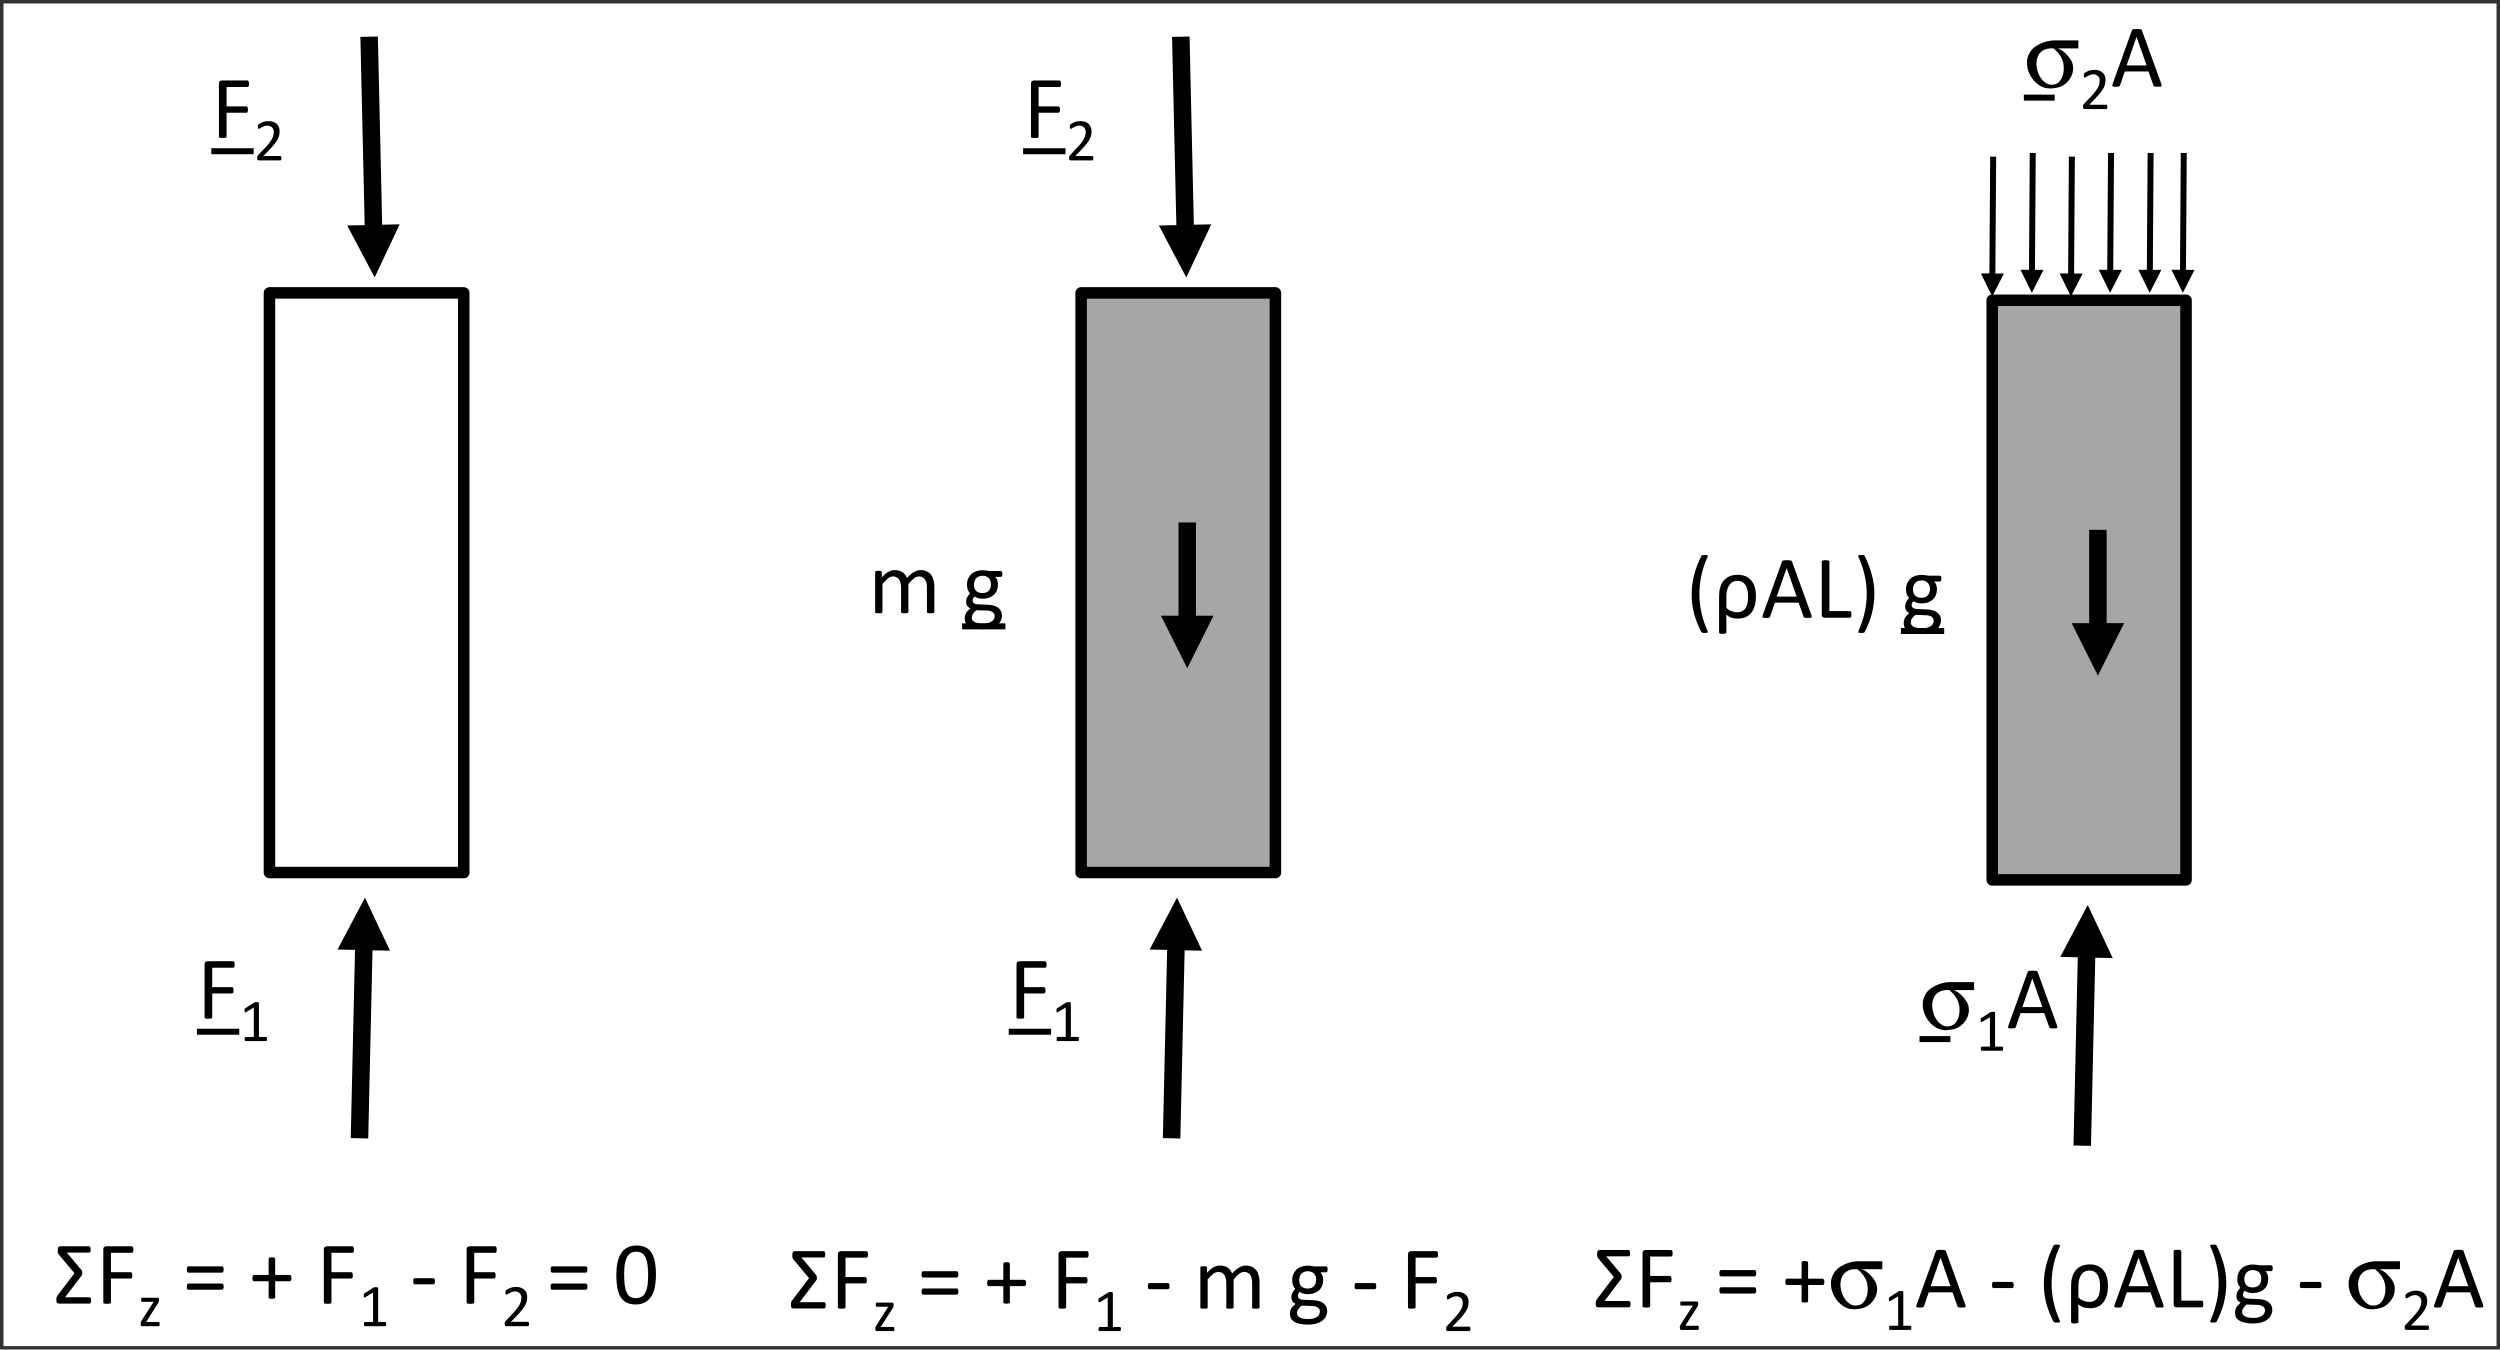 <?xml version="1.0" encoding="UTF-8"?>
<svg xmlns="http://www.w3.org/2000/svg" xmlns:xlink="http://www.w3.org/1999/xlink" width="358.394pt" height="193.47pt" viewBox="0 0 358.394 193.47" version="1.2">
<rect x="0" y="0" width="358.394" height="193.47" fill="#333333" stroke="none"/>
<defs>
<g>
<symbol overflow="visible" id="glyph0-0">
<path style="stroke:none;" d="M 6.203 -8.219 L 6.203 0 L 0.281 0 L 0.281 -8.219 Z M 5.656 -0.516 L 5.656 -7.703 L 0.812 -7.703 L 0.812 -0.516 Z M 4.875 -5.422 C 4.875 -5.172 4.832 -4.945 4.75 -4.75 C 4.676 -4.562 4.57 -4.398 4.438 -4.266 C 4.312 -4.129 4.156 -4.023 3.969 -3.953 C 3.789 -3.879 3.594 -3.836 3.375 -3.828 L 3.344 -2.859 C 3.344 -2.816 3.312 -2.785 3.25 -2.766 C 3.188 -2.754 3.098 -2.75 2.984 -2.75 C 2.922 -2.75 2.867 -2.75 2.828 -2.75 C 2.785 -2.75 2.75 -2.754 2.719 -2.766 C 2.695 -2.773 2.676 -2.785 2.656 -2.797 C 2.645 -2.805 2.641 -2.828 2.641 -2.859 L 2.609 -4.031 C 2.609 -4.156 2.633 -4.242 2.688 -4.297 C 2.75 -4.348 2.832 -4.375 2.938 -4.375 L 3.047 -4.375 C 3.234 -4.375 3.391 -4.398 3.516 -4.453 C 3.648 -4.504 3.754 -4.57 3.828 -4.656 C 3.91 -4.75 3.969 -4.859 4 -4.984 C 4.031 -5.109 4.047 -5.238 4.047 -5.375 C 4.047 -5.688 3.957 -5.93 3.781 -6.109 C 3.602 -6.297 3.328 -6.391 2.953 -6.391 C 2.785 -6.391 2.641 -6.375 2.516 -6.344 C 2.391 -6.312 2.273 -6.273 2.172 -6.234 C 2.078 -6.191 2 -6.148 1.938 -6.109 C 1.883 -6.078 1.844 -6.062 1.812 -6.062 C 1.801 -6.062 1.785 -6.066 1.766 -6.078 C 1.754 -6.086 1.738 -6.102 1.719 -6.125 C 1.707 -6.145 1.695 -6.176 1.688 -6.219 C 1.688 -6.258 1.688 -6.316 1.688 -6.391 C 1.688 -6.461 1.691 -6.52 1.703 -6.562 C 1.711 -6.613 1.734 -6.656 1.766 -6.688 C 1.797 -6.719 1.852 -6.75 1.938 -6.781 C 2.02 -6.82 2.117 -6.859 2.234 -6.891 C 2.359 -6.93 2.488 -6.961 2.625 -6.984 C 2.77 -7.016 2.91 -7.031 3.047 -7.031 C 3.367 -7.031 3.645 -6.984 3.875 -6.891 C 4.102 -6.805 4.289 -6.691 4.438 -6.547 C 4.582 -6.41 4.691 -6.242 4.766 -6.047 C 4.836 -5.848 4.875 -5.641 4.875 -5.422 Z M 3.484 -1.734 C 3.484 -1.641 3.473 -1.562 3.453 -1.5 C 3.441 -1.445 3.414 -1.398 3.375 -1.359 C 3.344 -1.328 3.297 -1.301 3.234 -1.281 C 3.18 -1.258 3.109 -1.25 3.016 -1.25 C 2.922 -1.25 2.844 -1.258 2.781 -1.281 C 2.719 -1.301 2.664 -1.328 2.625 -1.359 C 2.594 -1.398 2.566 -1.445 2.547 -1.5 C 2.535 -1.562 2.531 -1.641 2.531 -1.734 C 2.531 -1.816 2.535 -1.891 2.547 -1.953 C 2.566 -2.016 2.594 -2.066 2.625 -2.109 C 2.664 -2.148 2.719 -2.176 2.781 -2.188 C 2.844 -2.207 2.922 -2.219 3.016 -2.219 C 3.109 -2.219 3.18 -2.207 3.234 -2.188 C 3.297 -2.176 3.344 -2.148 3.375 -2.109 C 3.414 -2.066 3.441 -2.016 3.453 -1.953 C 3.473 -1.891 3.484 -1.816 3.484 -1.734 Z M 0 2.516 Z M 0 2.516 "/>
</symbol>
<symbol overflow="visible" id="glyph0-1">
<path style="stroke:none;" d="M 5.406 -7.75 C 5.406 -7.664 5.398 -7.594 5.391 -7.531 C 5.391 -7.477 5.375 -7.43 5.344 -7.391 C 5.32 -7.359 5.297 -7.332 5.266 -7.312 C 5.242 -7.289 5.219 -7.281 5.188 -7.281 L 2.188 -7.281 L 2.188 -4.5 L 5.031 -4.5 C 5.062 -4.5 5.086 -4.488 5.109 -4.469 C 5.141 -4.457 5.164 -4.43 5.188 -4.391 C 5.207 -4.359 5.223 -4.312 5.234 -4.25 C 5.242 -4.195 5.25 -4.129 5.25 -4.047 C 5.25 -3.961 5.242 -3.891 5.234 -3.828 C 5.223 -3.773 5.207 -3.727 5.188 -3.688 C 5.164 -3.656 5.141 -3.629 5.109 -3.609 C 5.086 -3.598 5.062 -3.594 5.031 -3.594 L 2.188 -3.594 L 2.188 -0.172 C 2.188 -0.141 2.176 -0.109 2.156 -0.078 C 2.145 -0.047 2.113 -0.023 2.062 -0.016 C 2.02 -0.004 1.961 0.004 1.891 0.016 C 1.828 0.023 1.742 0.031 1.641 0.031 C 1.535 0.031 1.445 0.023 1.375 0.016 C 1.301 0.004 1.242 -0.004 1.203 -0.016 C 1.16 -0.023 1.129 -0.047 1.109 -0.078 C 1.098 -0.109 1.094 -0.141 1.094 -0.172 L 1.094 -7.766 C 1.094 -7.93 1.133 -8.047 1.219 -8.109 C 1.312 -8.18 1.406 -8.219 1.5 -8.219 L 5.188 -8.219 C 5.219 -8.219 5.242 -8.207 5.266 -8.188 C 5.297 -8.164 5.32 -8.133 5.344 -8.094 C 5.375 -8.062 5.391 -8.016 5.391 -7.953 C 5.398 -7.891 5.406 -7.82 5.406 -7.75 Z M 5.406 -7.75 "/>
</symbol>
<symbol overflow="visible" id="glyph0-2">
<path style="stroke:none;" d="M 5.422 -0.453 C 5.422 -0.379 5.414 -0.312 5.406 -0.25 C 5.395 -0.195 5.379 -0.148 5.359 -0.109 C 5.336 -0.066 5.312 -0.035 5.281 -0.016 C 5.258 -0.004 5.227 0 5.188 0 L 0.812 0 C 0.695 0 0.602 -0.031 0.531 -0.094 C 0.469 -0.164 0.438 -0.273 0.438 -0.422 L 0.438 -0.609 C 0.438 -0.672 0.438 -0.727 0.438 -0.781 C 0.445 -0.832 0.461 -0.883 0.484 -0.938 C 0.504 -1 0.535 -1.062 0.578 -1.125 C 0.617 -1.188 0.672 -1.254 0.734 -1.328 L 3.031 -4.359 L 0.922 -6.875 C 0.859 -6.945 0.805 -7.008 0.766 -7.062 C 0.734 -7.113 0.707 -7.164 0.688 -7.219 C 0.664 -7.281 0.648 -7.336 0.641 -7.391 C 0.641 -7.453 0.641 -7.523 0.641 -7.609 L 0.641 -7.797 C 0.641 -7.93 0.672 -8.035 0.734 -8.109 C 0.797 -8.18 0.883 -8.219 1 -8.219 L 5.141 -8.219 C 5.172 -8.219 5.203 -8.207 5.234 -8.188 C 5.266 -8.164 5.285 -8.133 5.297 -8.094 C 5.316 -8.062 5.332 -8.016 5.344 -7.953 C 5.352 -7.898 5.359 -7.832 5.359 -7.75 C 5.359 -7.676 5.352 -7.609 5.344 -7.547 C 5.332 -7.492 5.316 -7.445 5.297 -7.406 C 5.285 -7.375 5.266 -7.348 5.234 -7.328 C 5.203 -7.316 5.172 -7.312 5.141 -7.312 L 1.938 -7.312 L 4 -4.859 C 4.031 -4.816 4.055 -4.781 4.078 -4.75 C 4.098 -4.719 4.113 -4.688 4.125 -4.656 C 4.133 -4.625 4.141 -4.586 4.141 -4.547 C 4.148 -4.504 4.156 -4.457 4.156 -4.406 C 4.156 -4.352 4.148 -4.305 4.141 -4.266 C 4.141 -4.223 4.133 -4.188 4.125 -4.156 C 4.113 -4.125 4.098 -4.086 4.078 -4.047 C 4.055 -4.016 4.031 -3.984 4 -3.953 L 1.688 -0.906 L 5.188 -0.906 C 5.227 -0.906 5.258 -0.895 5.281 -0.875 C 5.312 -0.863 5.336 -0.836 5.359 -0.797 C 5.379 -0.766 5.395 -0.719 5.406 -0.656 C 5.414 -0.602 5.422 -0.535 5.422 -0.453 Z M 5.422 -0.453 "/>
</symbol>
<symbol overflow="visible" id="glyph0-3">
<path style="stroke:none;" d="M 5.875 -4.891 C 5.875 -4.723 5.848 -4.602 5.797 -4.531 C 5.742 -4.469 5.688 -4.438 5.625 -4.438 L 0.828 -4.438 C 0.766 -4.438 0.707 -4.469 0.656 -4.531 C 0.613 -4.602 0.594 -4.723 0.594 -4.891 C 0.594 -5.047 0.613 -5.16 0.656 -5.234 C 0.695 -5.305 0.754 -5.344 0.828 -5.344 L 5.625 -5.344 C 5.707 -5.344 5.77 -5.305 5.812 -5.234 C 5.852 -5.16 5.875 -5.047 5.875 -4.891 Z M 5.875 -2.422 C 5.875 -2.254 5.848 -2.141 5.797 -2.078 C 5.742 -2.016 5.688 -1.984 5.625 -1.984 L 0.828 -1.984 C 0.766 -1.984 0.707 -2.016 0.656 -2.078 C 0.613 -2.141 0.594 -2.254 0.594 -2.422 C 0.594 -2.578 0.613 -2.691 0.656 -2.766 C 0.695 -2.836 0.754 -2.875 0.828 -2.875 L 5.625 -2.875 C 5.707 -2.875 5.77 -2.836 5.812 -2.766 C 5.852 -2.691 5.875 -2.578 5.875 -2.422 Z M 5.875 -2.422 "/>
</symbol>
<symbol overflow="visible" id="glyph0-4">
<path style="stroke:none;" d=""/>
</symbol>
<symbol overflow="visible" id="glyph0-5">
<path style="stroke:none;" d="M 6.031 -3.656 C 6.031 -3.57 6.023 -3.5 6.016 -3.438 C 6.004 -3.383 5.984 -3.336 5.953 -3.297 C 5.93 -3.266 5.906 -3.238 5.875 -3.219 C 5.852 -3.207 5.828 -3.203 5.797 -3.203 L 3.703 -3.203 L 3.703 -0.891 C 3.703 -0.859 3.691 -0.828 3.672 -0.797 C 3.66 -0.773 3.633 -0.754 3.594 -0.734 C 3.562 -0.723 3.516 -0.711 3.453 -0.703 C 3.398 -0.691 3.328 -0.688 3.234 -0.688 C 3.148 -0.688 3.078 -0.691 3.016 -0.703 C 2.953 -0.711 2.898 -0.723 2.859 -0.734 C 2.828 -0.754 2.801 -0.773 2.781 -0.797 C 2.77 -0.828 2.766 -0.859 2.766 -0.891 L 2.766 -3.203 L 0.688 -3.203 C 0.645 -3.203 0.609 -3.207 0.578 -3.219 C 0.555 -3.238 0.535 -3.266 0.516 -3.297 C 0.492 -3.336 0.473 -3.383 0.453 -3.438 C 0.441 -3.5 0.438 -3.57 0.438 -3.656 C 0.438 -3.727 0.441 -3.789 0.453 -3.844 C 0.473 -3.906 0.492 -3.957 0.516 -4 C 0.535 -4.039 0.555 -4.066 0.578 -4.078 C 0.609 -4.098 0.641 -4.109 0.672 -4.109 L 2.766 -4.109 L 2.766 -6.422 C 2.766 -6.453 2.77 -6.477 2.781 -6.5 C 2.801 -6.531 2.828 -6.555 2.859 -6.578 C 2.898 -6.598 2.953 -6.613 3.016 -6.625 C 3.078 -6.633 3.148 -6.641 3.234 -6.641 C 3.328 -6.641 3.398 -6.633 3.453 -6.625 C 3.516 -6.613 3.562 -6.598 3.594 -6.578 C 3.633 -6.555 3.66 -6.531 3.672 -6.5 C 3.691 -6.477 3.703 -6.453 3.703 -6.422 L 3.703 -4.109 L 5.797 -4.109 C 5.828 -4.109 5.852 -4.098 5.875 -4.078 C 5.906 -4.066 5.93 -4.039 5.953 -4 C 5.984 -3.957 6.004 -3.906 6.016 -3.844 C 6.023 -3.789 6.031 -3.727 6.031 -3.656 Z M 6.031 -3.656 "/>
</symbol>
<symbol overflow="visible" id="glyph0-6">
<path style="stroke:none;" d="M 3.547 -3.203 C 3.547 -3.035 3.523 -2.922 3.484 -2.859 C 3.441 -2.797 3.383 -2.766 3.312 -2.766 L 0.672 -2.766 C 0.586 -2.766 0.523 -2.797 0.484 -2.859 C 0.453 -2.93 0.438 -3.047 0.438 -3.203 C 0.438 -3.367 0.453 -3.484 0.484 -3.547 C 0.523 -3.609 0.586 -3.641 0.672 -3.641 L 3.312 -3.641 C 3.352 -3.641 3.383 -3.629 3.406 -3.609 C 3.438 -3.598 3.461 -3.57 3.484 -3.531 C 3.504 -3.5 3.52 -3.457 3.531 -3.406 C 3.539 -3.352 3.547 -3.285 3.547 -3.203 Z M 3.547 -3.203 "/>
</symbol>
<symbol overflow="visible" id="glyph0-7">
<path style="stroke:none;" d="M 6.141 -4.125 C 6.141 -3.5 6.086 -2.926 5.984 -2.406 C 5.891 -1.883 5.723 -1.438 5.484 -1.062 C 5.254 -0.688 4.953 -0.395 4.578 -0.188 C 4.211 0.02 3.758 0.125 3.219 0.125 C 2.695 0.125 2.258 0.031 1.906 -0.156 C 1.551 -0.344 1.266 -0.613 1.047 -0.969 C 0.836 -1.32 0.688 -1.758 0.594 -2.281 C 0.5 -2.812 0.453 -3.414 0.453 -4.094 C 0.453 -4.719 0.504 -5.289 0.609 -5.812 C 0.711 -6.332 0.879 -6.781 1.109 -7.156 C 1.336 -7.531 1.633 -7.816 2 -8.016 C 2.375 -8.223 2.832 -8.328 3.375 -8.328 C 3.895 -8.328 4.332 -8.234 4.688 -8.047 C 5.039 -7.867 5.32 -7.598 5.531 -7.234 C 5.75 -6.879 5.906 -6.441 6 -5.922 C 6.094 -5.398 6.141 -4.801 6.141 -4.125 Z M 5.016 -4.047 C 5.016 -4.461 5 -4.832 4.969 -5.156 C 4.945 -5.477 4.906 -5.766 4.844 -6.016 C 4.789 -6.266 4.719 -6.477 4.625 -6.656 C 4.531 -6.844 4.422 -6.992 4.297 -7.109 C 4.172 -7.223 4.023 -7.305 3.859 -7.359 C 3.703 -7.41 3.52 -7.438 3.312 -7.438 C 2.957 -7.438 2.664 -7.352 2.438 -7.188 C 2.207 -7.02 2.031 -6.785 1.906 -6.484 C 1.781 -6.191 1.691 -5.844 1.641 -5.438 C 1.598 -5.039 1.578 -4.617 1.578 -4.172 C 1.578 -3.555 1.609 -3.031 1.672 -2.594 C 1.734 -2.164 1.832 -1.816 1.969 -1.547 C 2.102 -1.273 2.273 -1.078 2.484 -0.953 C 2.703 -0.836 2.969 -0.781 3.281 -0.781 C 3.508 -0.781 3.711 -0.816 3.891 -0.891 C 4.078 -0.961 4.234 -1.066 4.359 -1.203 C 4.492 -1.348 4.602 -1.52 4.688 -1.719 C 4.77 -1.926 4.836 -2.148 4.891 -2.391 C 4.941 -2.629 4.973 -2.891 4.984 -3.172 C 5.004 -3.453 5.016 -3.742 5.016 -4.047 Z M 5.016 -4.047 "/>
</symbol>
<symbol overflow="visible" id="glyph0-8">
<path style="stroke:none;" d="M 9.453 -0.156 C 9.453 -0.125 9.441 -0.094 9.422 -0.062 C 9.398 -0.039 9.367 -0.02 9.328 0 C 9.297 0.008 9.242 0.016 9.172 0.016 C 9.109 0.023 9.023 0.031 8.922 0.031 C 8.816 0.031 8.727 0.023 8.656 0.016 C 8.594 0.016 8.539 0.008 8.5 0 C 8.457 -0.02 8.426 -0.039 8.406 -0.062 C 8.395 -0.094 8.391 -0.125 8.391 -0.156 L 8.391 -3.625 C 8.391 -3.875 8.367 -4.098 8.328 -4.297 C 8.285 -4.492 8.219 -4.66 8.125 -4.797 C 8.031 -4.941 7.91 -5.051 7.766 -5.125 C 7.617 -5.207 7.453 -5.25 7.266 -5.25 C 7.023 -5.25 6.781 -5.156 6.531 -4.969 C 6.289 -4.781 6.023 -4.508 5.734 -4.156 L 5.734 -0.156 C 5.734 -0.125 5.723 -0.094 5.703 -0.062 C 5.691 -0.039 5.664 -0.02 5.625 0 C 5.582 0.008 5.523 0.016 5.453 0.016 C 5.391 0.023 5.305 0.031 5.203 0.031 C 5.109 0.031 5.023 0.023 4.953 0.016 C 4.879 0.016 4.82 0.008 4.781 0 C 4.75 -0.02 4.723 -0.039 4.703 -0.062 C 4.691 -0.094 4.688 -0.125 4.688 -0.156 L 4.688 -3.625 C 4.688 -3.875 4.66 -4.098 4.609 -4.297 C 4.566 -4.492 4.5 -4.66 4.406 -4.797 C 4.312 -4.941 4.191 -5.051 4.047 -5.125 C 3.91 -5.207 3.742 -5.25 3.547 -5.25 C 3.305 -5.25 3.062 -5.156 2.812 -4.969 C 2.57 -4.781 2.305 -4.508 2.016 -4.156 L 2.016 -0.156 C 2.016 -0.125 2.004 -0.094 1.984 -0.062 C 1.973 -0.039 1.945 -0.02 1.906 0 C 1.875 0.008 1.82 0.016 1.75 0.016 C 1.688 0.023 1.598 0.031 1.484 0.031 C 1.391 0.031 1.305 0.023 1.234 0.016 C 1.172 0.016 1.117 0.008 1.078 0 C 1.035 -0.02 1.004 -0.039 0.984 -0.062 C 0.973 -0.094 0.969 -0.125 0.969 -0.156 L 0.969 -5.875 C 0.969 -5.906 0.973 -5.93 0.984 -5.953 C 1.004 -5.984 1.031 -6.004 1.062 -6.016 C 1.102 -6.035 1.148 -6.047 1.203 -6.047 C 1.266 -6.055 1.348 -6.062 1.453 -6.062 C 1.547 -6.062 1.617 -6.055 1.672 -6.047 C 1.734 -6.047 1.781 -6.035 1.812 -6.016 C 1.852 -6.004 1.879 -5.984 1.891 -5.953 C 1.91 -5.93 1.922 -5.906 1.922 -5.875 L 1.922 -5.109 C 2.242 -5.473 2.555 -5.738 2.859 -5.906 C 3.16 -6.07 3.461 -6.156 3.766 -6.156 C 4.004 -6.156 4.219 -6.129 4.406 -6.078 C 4.594 -6.023 4.758 -5.945 4.906 -5.844 C 5.051 -5.738 5.172 -5.617 5.266 -5.484 C 5.367 -5.348 5.457 -5.195 5.531 -5.031 C 5.719 -5.238 5.895 -5.41 6.062 -5.547 C 6.238 -5.691 6.406 -5.805 6.562 -5.891 C 6.727 -5.984 6.883 -6.051 7.031 -6.094 C 7.176 -6.133 7.328 -6.156 7.484 -6.156 C 7.848 -6.156 8.156 -6.086 8.406 -5.953 C 8.656 -5.828 8.859 -5.656 9.016 -5.438 C 9.172 -5.227 9.281 -4.977 9.344 -4.688 C 9.414 -4.395 9.453 -4.086 9.453 -3.766 Z M 9.453 -0.156 "/>
</symbol>
<symbol overflow="visible" id="glyph0-9">
<path style="stroke:none;" d="M 5.75 -5.609 C 5.75 -5.461 5.727 -5.352 5.688 -5.281 C 5.645 -5.219 5.594 -5.188 5.531 -5.188 L 4.703 -5.188 C 4.859 -5.039 4.961 -4.875 5.016 -4.688 C 5.078 -4.5 5.109 -4.305 5.109 -4.109 C 5.109 -3.785 5.055 -3.492 4.953 -3.234 C 4.848 -2.984 4.695 -2.77 4.5 -2.594 C 4.301 -2.414 4.066 -2.281 3.797 -2.188 C 3.523 -2.094 3.223 -2.047 2.891 -2.047 C 2.66 -2.047 2.441 -2.078 2.234 -2.141 C 2.023 -2.203 1.863 -2.281 1.75 -2.375 C 1.664 -2.301 1.598 -2.211 1.547 -2.109 C 1.504 -2.016 1.484 -1.906 1.484 -1.781 C 1.484 -1.633 1.551 -1.508 1.688 -1.406 C 1.82 -1.312 2.004 -1.258 2.234 -1.25 L 3.734 -1.188 C 4.016 -1.176 4.273 -1.133 4.516 -1.062 C 4.754 -1 4.957 -0.898 5.125 -0.766 C 5.301 -0.641 5.438 -0.484 5.531 -0.297 C 5.633 -0.109 5.688 0.109 5.688 0.359 C 5.688 0.617 5.629 0.867 5.516 1.109 C 5.398 1.348 5.227 1.555 5 1.734 C 4.781 1.91 4.492 2.051 4.141 2.156 C 3.797 2.258 3.383 2.312 2.906 2.312 C 2.438 2.312 2.039 2.27 1.719 2.188 C 1.395 2.113 1.129 2.008 0.922 1.875 C 0.711 1.738 0.562 1.578 0.469 1.391 C 0.383 1.203 0.344 1 0.344 0.781 C 0.344 0.645 0.359 0.508 0.391 0.375 C 0.422 0.238 0.469 0.113 0.531 0 C 0.602 -0.113 0.691 -0.223 0.797 -0.328 C 0.898 -0.441 1.02 -0.551 1.156 -0.656 C 0.945 -0.758 0.789 -0.891 0.688 -1.047 C 0.594 -1.211 0.547 -1.391 0.547 -1.578 C 0.547 -1.836 0.598 -2.066 0.703 -2.266 C 0.816 -2.473 0.953 -2.656 1.109 -2.812 C 0.973 -2.969 0.863 -3.145 0.781 -3.344 C 0.707 -3.539 0.672 -3.781 0.672 -4.062 C 0.672 -4.383 0.727 -4.676 0.844 -4.938 C 0.957 -5.195 1.109 -5.414 1.297 -5.594 C 1.492 -5.77 1.727 -5.906 2 -6 C 2.27 -6.094 2.566 -6.141 2.891 -6.141 C 3.066 -6.141 3.227 -6.129 3.375 -6.109 C 3.531 -6.098 3.672 -6.07 3.797 -6.031 L 5.531 -6.031 C 5.602 -6.031 5.656 -5.992 5.688 -5.922 C 5.727 -5.859 5.75 -5.754 5.75 -5.609 Z M 4.109 -4.109 C 4.109 -4.492 4 -4.797 3.781 -5.016 C 3.57 -5.234 3.27 -5.344 2.875 -5.344 C 2.676 -5.344 2.5 -5.305 2.344 -5.234 C 2.195 -5.172 2.07 -5.078 1.969 -4.953 C 1.875 -4.836 1.801 -4.703 1.75 -4.547 C 1.695 -4.398 1.672 -4.238 1.672 -4.062 C 1.672 -3.688 1.773 -3.391 1.984 -3.172 C 2.203 -2.961 2.504 -2.859 2.891 -2.859 C 3.098 -2.859 3.273 -2.891 3.422 -2.953 C 3.578 -3.016 3.707 -3.102 3.812 -3.219 C 3.914 -3.344 3.988 -3.477 4.031 -3.625 C 4.082 -3.781 4.109 -3.941 4.109 -4.109 Z M 4.641 0.422 C 4.641 0.172 4.535 -0.016 4.328 -0.141 C 4.129 -0.273 3.859 -0.348 3.516 -0.359 L 2.031 -0.406 C 1.895 -0.301 1.785 -0.203 1.703 -0.109 C 1.617 -0.016 1.551 0.07 1.5 0.156 C 1.445 0.25 1.41 0.336 1.391 0.422 C 1.367 0.504 1.359 0.586 1.359 0.672 C 1.359 0.953 1.5 1.16 1.781 1.297 C 2.062 1.441 2.453 1.516 2.953 1.516 C 3.266 1.516 3.523 1.484 3.734 1.422 C 3.953 1.359 4.129 1.273 4.266 1.172 C 4.398 1.078 4.492 0.961 4.547 0.828 C 4.609 0.703 4.641 0.566 4.641 0.422 Z M 4.641 0.422 "/>
</symbol>
<symbol overflow="visible" id="glyph0-10">
<path style="stroke:none;" d="M 7.25 -0.391 C 7.281 -0.297 7.297 -0.219 7.297 -0.156 C 7.297 -0.102 7.281 -0.062 7.25 -0.031 C 7.219 0 7.16 0.016 7.078 0.016 C 7.004 0.023 6.898 0.031 6.766 0.031 C 6.629 0.031 6.52 0.023 6.438 0.016 C 6.363 0.016 6.305 0.008 6.266 0 C 6.234 -0.02 6.207 -0.039 6.188 -0.062 C 6.164 -0.094 6.145 -0.125 6.125 -0.156 L 5.422 -2.156 L 2.016 -2.156 L 1.344 -0.188 C 1.332 -0.145 1.312 -0.109 1.281 -0.078 C 1.258 -0.055 1.227 -0.035 1.188 -0.016 C 1.156 0.004 1.102 0.016 1.031 0.016 C 0.957 0.023 0.859 0.031 0.734 0.031 C 0.609 0.031 0.504 0.023 0.422 0.016 C 0.348 0.004 0.297 -0.008 0.266 -0.031 C 0.234 -0.062 0.219 -0.102 0.219 -0.156 C 0.227 -0.219 0.25 -0.297 0.281 -0.391 L 3.031 -8.031 C 3.051 -8.07 3.07 -8.109 3.094 -8.141 C 3.125 -8.172 3.164 -8.191 3.219 -8.203 C 3.27 -8.223 3.336 -8.234 3.422 -8.234 C 3.504 -8.242 3.609 -8.25 3.734 -8.25 C 3.867 -8.25 3.977 -8.242 4.062 -8.234 C 4.156 -8.234 4.227 -8.223 4.281 -8.203 C 4.344 -8.191 4.391 -8.172 4.422 -8.141 C 4.453 -8.109 4.473 -8.066 4.484 -8.016 Z M 3.703 -7.125 L 2.281 -3.031 L 5.141 -3.031 Z M 3.703 -7.125 "/>
</symbol>
<symbol overflow="visible" id="glyph0-11">
<path style="stroke:none;" d="M 3.141 -8.75 C 2.742 -7.895 2.445 -7.02 2.25 -6.125 C 2.051 -5.227 1.953 -4.328 1.953 -3.422 C 1.953 -2.516 2.051 -1.613 2.25 -0.719 C 2.445 0.164 2.738 1.039 3.125 1.906 C 3.145 1.957 3.156 2 3.156 2.031 C 3.164 2.07 3.156 2.102 3.125 2.125 C 3.094 2.145 3.047 2.16 2.984 2.172 C 2.922 2.18 2.836 2.188 2.734 2.188 C 2.66 2.188 2.594 2.18 2.531 2.172 C 2.477 2.172 2.43 2.164 2.391 2.156 C 2.359 2.145 2.328 2.129 2.297 2.109 C 2.273 2.098 2.254 2.082 2.234 2.062 C 2.004 1.625 1.801 1.18 1.625 0.734 C 1.457 0.297 1.312 -0.145 1.188 -0.594 C 1.07 -1.051 0.984 -1.516 0.922 -1.984 C 0.867 -2.453 0.844 -2.926 0.844 -3.406 C 0.844 -3.883 0.875 -4.352 0.938 -4.812 C 1.008 -5.281 1.102 -5.742 1.219 -6.203 C 1.344 -6.672 1.488 -7.125 1.656 -7.562 C 1.832 -8.008 2.031 -8.453 2.25 -8.891 C 2.25 -8.898 2.258 -8.91 2.281 -8.922 C 2.301 -8.941 2.328 -8.957 2.359 -8.969 C 2.391 -8.977 2.438 -8.984 2.5 -8.984 C 2.562 -8.992 2.641 -9 2.734 -9 C 2.828 -9 2.898 -8.992 2.953 -8.984 C 3.016 -8.973 3.062 -8.957 3.094 -8.938 C 3.133 -8.914 3.156 -8.883 3.156 -8.844 C 3.164 -8.812 3.16 -8.781 3.141 -8.75 Z M 3.141 -8.75 "/>
</symbol>
<symbol overflow="visible" id="glyph0-12">
<path style="stroke:none;" d="M 6.031 -3.062 C 6.031 -2.551 5.973 -2.098 5.859 -1.703 C 5.742 -1.316 5.578 -0.984 5.359 -0.703 C 5.141 -0.43 4.867 -0.223 4.547 -0.078 C 4.223 0.055 3.848 0.125 3.422 0.125 C 3.273 0.125 3.125 0.113 2.969 0.094 C 2.82 0.07 2.676 0.039 2.531 0 C 2.395 -0.051 2.258 -0.113 2.125 -0.188 C 2 -0.258 1.879 -0.344 1.766 -0.438 C 1.773 -0.332 1.781 -0.223 1.781 -0.109 C 1.789 -0.004 1.797 0.125 1.797 0.281 L 1.797 2.109 C 1.797 2.141 1.785 2.164 1.766 2.188 C 1.754 2.219 1.727 2.238 1.688 2.25 C 1.645 2.27 1.586 2.285 1.516 2.297 C 1.453 2.305 1.375 2.312 1.281 2.312 C 1.176 2.312 1.086 2.305 1.016 2.297 C 0.953 2.285 0.898 2.27 0.859 2.25 C 0.816 2.238 0.785 2.219 0.766 2.188 C 0.754 2.164 0.75 2.141 0.75 2.109 L 0.75 -3.062 C 0.75 -3.531 0.801 -3.953 0.906 -4.328 C 1.02 -4.711 1.188 -5.039 1.406 -5.312 C 1.633 -5.582 1.914 -5.789 2.25 -5.938 C 2.594 -6.082 2.988 -6.156 3.438 -6.156 C 3.852 -6.156 4.219 -6.086 4.531 -5.953 C 4.852 -5.816 5.125 -5.617 5.344 -5.359 C 5.57 -5.109 5.742 -4.789 5.859 -4.406 C 5.973 -4.02 6.031 -3.57 6.031 -3.062 Z M 4.906 -3 C 4.906 -3.32 4.879 -3.617 4.828 -3.891 C 4.773 -4.172 4.691 -4.41 4.578 -4.609 C 4.461 -4.816 4.305 -4.977 4.109 -5.094 C 3.91 -5.219 3.672 -5.281 3.391 -5.281 C 3.098 -5.281 2.848 -5.219 2.641 -5.094 C 2.441 -4.969 2.281 -4.801 2.156 -4.594 C 2.031 -4.383 1.938 -4.145 1.875 -3.875 C 1.82 -3.613 1.797 -3.344 1.797 -3.062 L 1.797 -1.406 C 2.023 -1.195 2.27 -1.039 2.531 -0.938 C 2.789 -0.832 3.051 -0.781 3.312 -0.781 C 3.613 -0.781 3.863 -0.832 4.062 -0.938 C 4.27 -1.051 4.438 -1.207 4.562 -1.406 C 4.688 -1.602 4.773 -1.836 4.828 -2.109 C 4.879 -2.379 4.906 -2.676 4.906 -3 Z M 4.906 -3 "/>
</symbol>
<symbol overflow="visible" id="glyph0-13">
<path style="stroke:none;" d="M 5.344 -0.469 C 5.344 -0.383 5.336 -0.312 5.328 -0.25 C 5.328 -0.195 5.316 -0.148 5.297 -0.109 C 5.273 -0.078 5.25 -0.051 5.219 -0.031 C 5.195 -0.008 5.164 0 5.125 0 L 1.5 0 C 1.406 0 1.312 -0.031 1.219 -0.094 C 1.133 -0.164 1.094 -0.281 1.094 -0.438 L 1.094 -8.047 C 1.094 -8.078 1.098 -8.102 1.109 -8.125 C 1.129 -8.156 1.16 -8.176 1.203 -8.188 C 1.242 -8.207 1.301 -8.223 1.375 -8.234 C 1.445 -8.242 1.535 -8.25 1.641 -8.25 C 1.742 -8.25 1.828 -8.242 1.891 -8.234 C 1.961 -8.223 2.02 -8.207 2.062 -8.188 C 2.113 -8.176 2.145 -8.156 2.156 -8.125 C 2.176 -8.102 2.188 -8.078 2.188 -8.047 L 2.188 -0.953 L 5.125 -0.953 C 5.164 -0.953 5.195 -0.941 5.219 -0.922 C 5.25 -0.898 5.273 -0.867 5.297 -0.828 C 5.316 -0.797 5.328 -0.75 5.328 -0.688 C 5.336 -0.633 5.344 -0.562 5.344 -0.469 Z M 5.344 -0.469 "/>
</symbol>
<symbol overflow="visible" id="glyph0-14">
<path style="stroke:none;" d="M 3.094 -3.406 C 3.094 -2.926 3.062 -2.453 3 -1.984 C 2.938 -1.516 2.848 -1.051 2.734 -0.594 C 2.617 -0.145 2.473 0.297 2.297 0.734 C 2.129 1.18 1.93 1.625 1.703 2.062 C 1.691 2.082 1.672 2.098 1.641 2.109 C 1.617 2.129 1.586 2.145 1.547 2.156 C 1.504 2.164 1.457 2.172 1.406 2.172 C 1.352 2.18 1.285 2.188 1.203 2.188 C 1.098 2.188 1.016 2.18 0.953 2.172 C 0.891 2.16 0.844 2.145 0.812 2.125 C 0.789 2.102 0.781 2.07 0.781 2.031 C 0.781 2 0.789 1.957 0.812 1.906 C 1.195 1.051 1.488 0.176 1.688 -0.719 C 1.895 -1.613 2 -2.516 2 -3.422 C 2 -4.328 1.895 -5.227 1.688 -6.125 C 1.488 -7.02 1.191 -7.895 0.797 -8.75 C 0.785 -8.781 0.781 -8.812 0.781 -8.844 C 0.781 -8.883 0.797 -8.914 0.828 -8.938 C 0.867 -8.957 0.914 -8.973 0.969 -8.984 C 1.031 -8.992 1.113 -9 1.219 -9 C 1.301 -9 1.375 -8.992 1.438 -8.984 C 1.5 -8.984 1.547 -8.977 1.578 -8.969 C 1.609 -8.957 1.633 -8.941 1.656 -8.922 C 1.676 -8.91 1.688 -8.898 1.688 -8.891 C 2.125 -8.016 2.469 -7.117 2.719 -6.203 C 2.969 -5.297 3.094 -4.363 3.094 -3.406 Z M 3.094 -3.406 "/>
</symbol>
<symbol overflow="visible" id="glyph1-0">
<path style="stroke:none;" d="M 4.188 -5.547 L 4.188 0 L 0.188 0 L 0.188 -5.547 Z M 3.828 -0.344 L 3.828 -5.203 L 0.547 -5.203 L 0.547 -0.344 Z M 3.281 -3.672 C 3.281 -3.492 3.254 -3.336 3.203 -3.203 C 3.16 -3.078 3.094 -2.969 3 -2.875 C 2.914 -2.789 2.812 -2.723 2.688 -2.672 C 2.562 -2.617 2.426 -2.586 2.281 -2.578 L 2.266 -1.922 C 2.266 -1.898 2.238 -1.883 2.188 -1.875 C 2.145 -1.863 2.086 -1.859 2.016 -1.859 C 1.973 -1.859 1.938 -1.859 1.906 -1.859 C 1.883 -1.859 1.863 -1.859 1.844 -1.859 C 1.82 -1.867 1.805 -1.879 1.797 -1.891 C 1.785 -1.898 1.781 -1.91 1.781 -1.922 L 1.766 -2.719 C 1.766 -2.801 1.781 -2.859 1.812 -2.891 C 1.852 -2.93 1.91 -2.953 1.984 -2.953 L 2.062 -2.953 C 2.188 -2.953 2.289 -2.969 2.375 -3 C 2.469 -3.039 2.539 -3.086 2.594 -3.141 C 2.645 -3.203 2.68 -3.273 2.703 -3.359 C 2.723 -3.441 2.734 -3.531 2.734 -3.625 C 2.734 -3.832 2.672 -4 2.547 -4.125 C 2.43 -4.25 2.242 -4.312 1.984 -4.312 C 1.879 -4.312 1.785 -4.301 1.703 -4.281 C 1.617 -4.258 1.539 -4.234 1.469 -4.203 C 1.406 -4.18 1.352 -4.156 1.312 -4.125 C 1.27 -4.102 1.238 -4.094 1.219 -4.094 C 1.207 -4.094 1.195 -4.094 1.188 -4.094 C 1.176 -4.102 1.164 -4.113 1.156 -4.125 C 1.156 -4.145 1.148 -4.172 1.141 -4.203 C 1.141 -4.234 1.141 -4.27 1.141 -4.312 C 1.141 -4.363 1.141 -4.406 1.141 -4.438 C 1.148 -4.469 1.172 -4.492 1.203 -4.516 C 1.211 -4.535 1.242 -4.555 1.297 -4.578 C 1.359 -4.609 1.43 -4.633 1.516 -4.656 C 1.598 -4.676 1.688 -4.695 1.781 -4.719 C 1.875 -4.738 1.969 -4.75 2.062 -4.75 C 2.281 -4.75 2.461 -4.719 2.609 -4.656 C 2.766 -4.602 2.891 -4.523 2.984 -4.422 C 3.086 -4.328 3.16 -4.211 3.203 -4.078 C 3.254 -3.953 3.281 -3.816 3.281 -3.672 Z M 2.359 -1.172 C 2.359 -1.109 2.352 -1.055 2.344 -1.016 C 2.332 -0.973 2.312 -0.941 2.281 -0.922 C 2.258 -0.898 2.227 -0.879 2.188 -0.859 C 2.145 -0.848 2.094 -0.844 2.031 -0.844 C 1.969 -0.844 1.914 -0.848 1.875 -0.859 C 1.832 -0.879 1.797 -0.898 1.766 -0.922 C 1.742 -0.941 1.727 -0.973 1.719 -1.016 C 1.707 -1.055 1.703 -1.109 1.703 -1.172 C 1.703 -1.234 1.707 -1.285 1.719 -1.328 C 1.727 -1.367 1.742 -1.398 1.766 -1.422 C 1.797 -1.453 1.832 -1.473 1.875 -1.484 C 1.914 -1.492 1.969 -1.5 2.031 -1.5 C 2.094 -1.5 2.145 -1.492 2.188 -1.484 C 2.227 -1.473 2.258 -1.453 2.281 -1.422 C 2.312 -1.398 2.332 -1.367 2.344 -1.328 C 2.352 -1.285 2.359 -1.234 2.359 -1.172 Z M 0 1.703 Z M 0 1.703 "/>
</symbol>
<symbol overflow="visible" id="glyph1-1">
<path style="stroke:none;" d="M 3.969 -0.312 C 3.969 -0.258 3.961 -0.211 3.953 -0.172 C 3.941 -0.141 3.93 -0.109 3.922 -0.078 C 3.91 -0.047 3.895 -0.023 3.875 -0.016 C 3.852 -0.004 3.828 0 3.797 0 L 0.734 0 C 0.691 0 0.656 -0.004 0.625 -0.016 C 0.594 -0.023 0.566 -0.039 0.547 -0.062 C 0.523 -0.082 0.508 -0.113 0.5 -0.156 C 0.488 -0.207 0.484 -0.266 0.484 -0.328 C 0.484 -0.379 0.484 -0.426 0.484 -0.469 C 0.492 -0.508 0.504 -0.547 0.516 -0.578 C 0.535 -0.617 0.555 -0.656 0.578 -0.688 C 0.598 -0.719 0.625 -0.75 0.656 -0.781 L 1.734 -1.922 C 1.984 -2.191 2.18 -2.43 2.328 -2.641 C 2.484 -2.848 2.598 -3.035 2.672 -3.203 C 2.754 -3.379 2.805 -3.535 2.828 -3.672 C 2.859 -3.816 2.875 -3.945 2.875 -4.062 C 2.875 -4.188 2.852 -4.301 2.812 -4.406 C 2.781 -4.52 2.723 -4.617 2.641 -4.703 C 2.566 -4.785 2.473 -4.852 2.359 -4.906 C 2.242 -4.957 2.113 -4.984 1.969 -4.984 C 1.789 -4.984 1.633 -4.957 1.5 -4.906 C 1.363 -4.852 1.242 -4.797 1.141 -4.734 C 1.035 -4.68 0.945 -4.629 0.875 -4.578 C 0.801 -4.535 0.75 -4.516 0.719 -4.516 C 0.695 -4.516 0.676 -4.52 0.656 -4.531 C 0.645 -4.539 0.633 -4.555 0.625 -4.578 C 0.613 -4.609 0.602 -4.645 0.594 -4.688 C 0.594 -4.727 0.594 -4.781 0.594 -4.844 C 0.594 -4.883 0.594 -4.922 0.594 -4.953 C 0.594 -4.984 0.598 -5.008 0.609 -5.031 C 0.617 -5.062 0.629 -5.082 0.641 -5.094 C 0.648 -5.113 0.672 -5.141 0.703 -5.172 C 0.742 -5.203 0.805 -5.242 0.891 -5.297 C 0.973 -5.348 1.078 -5.398 1.203 -5.453 C 1.328 -5.504 1.469 -5.547 1.625 -5.578 C 1.781 -5.609 1.941 -5.625 2.109 -5.625 C 2.379 -5.625 2.613 -5.586 2.812 -5.516 C 3.008 -5.441 3.176 -5.336 3.312 -5.203 C 3.445 -5.078 3.547 -4.926 3.609 -4.75 C 3.672 -4.57 3.703 -4.383 3.703 -4.188 C 3.703 -4.008 3.688 -3.832 3.656 -3.656 C 3.625 -3.477 3.555 -3.285 3.453 -3.078 C 3.359 -2.879 3.211 -2.656 3.016 -2.406 C 2.828 -2.156 2.578 -1.867 2.266 -1.547 L 1.375 -0.625 L 3.797 -0.625 C 3.816 -0.625 3.836 -0.617 3.859 -0.609 C 3.879 -0.598 3.895 -0.578 3.906 -0.547 C 3.926 -0.523 3.941 -0.492 3.953 -0.453 C 3.961 -0.41 3.969 -0.363 3.969 -0.312 Z M 3.969 -0.312 "/>
</symbol>
<symbol overflow="visible" id="glyph1-2">
<path style="stroke:none;" d="M 3.969 -0.297 C 3.969 -0.234 3.961 -0.18 3.953 -0.141 C 3.953 -0.109 3.941 -0.082 3.922 -0.062 C 3.91 -0.039 3.895 -0.023 3.875 -0.016 C 3.852 -0.004 3.836 0 3.828 0 L 0.922 0 C 0.898 0 0.879 -0.004 0.859 -0.016 C 0.848 -0.023 0.832 -0.039 0.812 -0.062 C 0.801 -0.082 0.789 -0.109 0.781 -0.141 C 0.77 -0.18 0.766 -0.234 0.766 -0.297 C 0.766 -0.348 0.77 -0.391 0.781 -0.422 C 0.789 -0.461 0.801 -0.492 0.812 -0.516 C 0.82 -0.535 0.836 -0.551 0.859 -0.562 C 0.879 -0.582 0.898 -0.594 0.922 -0.594 L 2.078 -0.594 L 2.078 -4.812 L 1 -4.172 C 0.945 -4.141 0.906 -4.117 0.875 -4.109 C 0.844 -4.109 0.816 -4.117 0.797 -4.141 C 0.773 -4.16 0.758 -4.191 0.75 -4.234 C 0.75 -4.273 0.75 -4.328 0.75 -4.391 C 0.75 -4.441 0.75 -4.484 0.75 -4.516 C 0.758 -4.555 0.766 -4.586 0.766 -4.609 C 0.773 -4.629 0.785 -4.645 0.797 -4.656 C 0.816 -4.676 0.844 -4.695 0.875 -4.719 L 2.141 -5.531 C 2.16 -5.539 2.176 -5.547 2.188 -5.547 C 2.207 -5.555 2.227 -5.562 2.25 -5.562 C 2.281 -5.57 2.312 -5.578 2.344 -5.578 C 2.375 -5.586 2.414 -5.594 2.469 -5.594 C 2.539 -5.594 2.598 -5.586 2.641 -5.578 C 2.691 -5.566 2.727 -5.555 2.75 -5.547 C 2.781 -5.547 2.797 -5.535 2.797 -5.516 C 2.805 -5.504 2.812 -5.488 2.812 -5.469 L 2.812 -0.594 L 3.828 -0.594 C 3.848 -0.594 3.867 -0.582 3.891 -0.562 C 3.91 -0.551 3.926 -0.535 3.938 -0.516 C 3.945 -0.492 3.953 -0.461 3.953 -0.422 C 3.961 -0.391 3.969 -0.348 3.969 -0.297 Z M 3.969 -0.297 "/>
</symbol>
<symbol overflow="visible" id="glyph1-3">
<path style="stroke:none;" d="M 3.109 -0.297 C 3.109 -0.242 3.102 -0.195 3.094 -0.156 C 3.094 -0.125 3.086 -0.094 3.078 -0.062 C 3.066 -0.039 3.051 -0.023 3.031 -0.016 C 3.008 -0.004 2.988 0 2.969 0 L 0.594 0 C 0.531 0 0.477 -0.02 0.438 -0.062 C 0.395 -0.102 0.375 -0.172 0.375 -0.266 L 0.375 -0.406 C 0.375 -0.445 0.379 -0.484 0.391 -0.516 C 0.398 -0.547 0.41 -0.578 0.422 -0.609 C 0.43 -0.641 0.445 -0.672 0.469 -0.703 C 0.488 -0.742 0.508 -0.785 0.531 -0.828 L 2.234 -3.484 L 0.594 -3.484 C 0.539 -3.484 0.5 -3.504 0.469 -3.547 C 0.445 -3.598 0.438 -3.676 0.438 -3.781 C 0.438 -3.832 0.438 -3.875 0.438 -3.906 C 0.445 -3.945 0.457 -3.977 0.469 -4 C 0.488 -4.031 0.504 -4.051 0.516 -4.062 C 0.535 -4.07 0.562 -4.078 0.594 -4.078 L 2.797 -4.078 C 2.828 -4.078 2.852 -4.07 2.875 -4.062 C 2.906 -4.051 2.926 -4.035 2.938 -4.016 C 2.957 -3.992 2.973 -3.969 2.984 -3.938 C 2.992 -3.906 3 -3.867 3 -3.828 L 3 -3.688 C 3 -3.645 2.992 -3.609 2.984 -3.578 C 2.984 -3.547 2.977 -3.508 2.969 -3.469 C 2.957 -3.438 2.941 -3.398 2.922 -3.359 C 2.898 -3.328 2.875 -3.289 2.844 -3.25 L 1.156 -0.594 L 2.969 -0.594 C 2.988 -0.594 3.004 -0.586 3.016 -0.578 C 3.035 -0.566 3.051 -0.551 3.062 -0.531 C 3.082 -0.508 3.094 -0.477 3.094 -0.438 C 3.102 -0.395 3.109 -0.348 3.109 -0.297 Z M 3.109 -0.297 "/>
</symbol>
<symbol overflow="visible" id="glyph1-4">
<path style="stroke:none;" d=""/>
</symbol>
<symbol overflow="visible" id="glyph2-0">
<path style="stroke:none;" d=""/>
</symbol>
<symbol overflow="visible" id="glyph2-1">
<path style="stroke:none;" d="M 7.766 -6.609 L 4.344 -6.609 C 3.625 -6.609 2.938 -6.422 2.422 -6.188 C 2.125 -6.062 1.312 -5.656 0.922 -5.047 C 0.625 -4.562 0.266 -4 0.453 -2.797 C 0.547 -2.141 1.062 -0.844 2.25 -0.125 C 3.234 0.469 4.141 0.25 4.594 0.188 C 6.078 -0.047 6.734 -1.297 6.875 -1.75 C 7.109 -2.469 7.047 -3.062 6.844 -3.531 C 6.562 -4.188 5.609 -5.219 4.891 -5.438 L 4.891 -5.469 L 7.766 -5.469 Z M 5.453 -3.875 C 5.719 -3.25 5.766 -2.25 5.516 -1.516 C 5.391 -1.141 5.062 -0.516 4.5 -0.344 C 3.641 -0.109 3.25 -0.391 2.906 -0.656 C 2.391 -1.062 1.859 -1.891 1.766 -3.062 C 1.75 -3.359 1.75 -4.359 2.391 -4.938 C 3.047 -5.531 3.797 -5.469 4.203 -5.469 C 4.891 -4.875 5.203 -4.469 5.453 -3.875 Z M 5.453 -3.875 "/>
</symbol>
<symbol overflow="visible" id="glyph3-0">
<path style="stroke:none;" d="M 4.188 -5.547 L 4.188 0 L 0.188 0 L 0.188 -5.547 Z M 3.828 -0.344 L 3.828 -5.203 L 0.547 -5.203 L 0.547 -0.344 Z M 3.281 -3.672 C 3.281 -3.492 3.254 -3.336 3.203 -3.203 C 3.16 -3.078 3.094 -2.969 3 -2.875 C 2.914 -2.789 2.812 -2.723 2.688 -2.672 C 2.562 -2.617 2.426 -2.586 2.281 -2.578 L 2.266 -1.922 C 2.266 -1.898 2.238 -1.883 2.188 -1.875 C 2.145 -1.863 2.086 -1.859 2.016 -1.859 C 1.973 -1.859 1.938 -1.859 1.906 -1.859 C 1.883 -1.859 1.863 -1.859 1.844 -1.859 C 1.82 -1.867 1.805 -1.879 1.797 -1.891 C 1.785 -1.898 1.781 -1.91 1.781 -1.922 L 1.766 -2.719 C 1.766 -2.801 1.781 -2.859 1.812 -2.891 C 1.852 -2.93 1.91 -2.953 1.984 -2.953 L 2.062 -2.953 C 2.188 -2.953 2.289 -2.969 2.375 -3 C 2.469 -3.039 2.539 -3.086 2.594 -3.141 C 2.645 -3.203 2.68 -3.273 2.703 -3.359 C 2.723 -3.441 2.734 -3.531 2.734 -3.625 C 2.734 -3.832 2.672 -4 2.547 -4.125 C 2.43 -4.25 2.242 -4.312 1.984 -4.312 C 1.879 -4.312 1.785 -4.301 1.703 -4.281 C 1.617 -4.258 1.539 -4.234 1.469 -4.203 C 1.406 -4.18 1.352 -4.156 1.312 -4.125 C 1.27 -4.102 1.238 -4.094 1.219 -4.094 C 1.207 -4.094 1.195 -4.094 1.188 -4.094 C 1.176 -4.102 1.164 -4.113 1.156 -4.125 C 1.156 -4.145 1.148 -4.172 1.141 -4.203 C 1.141 -4.234 1.141 -4.27 1.141 -4.312 C 1.141 -4.363 1.141 -4.406 1.141 -4.438 C 1.148 -4.469 1.172 -4.492 1.203 -4.516 C 1.211 -4.535 1.242 -4.555 1.297 -4.578 C 1.359 -4.609 1.43 -4.633 1.516 -4.656 C 1.598 -4.676 1.688 -4.695 1.781 -4.719 C 1.875 -4.738 1.969 -4.75 2.062 -4.75 C 2.281 -4.75 2.461 -4.719 2.609 -4.656 C 2.766 -4.602 2.891 -4.523 2.984 -4.422 C 3.086 -4.328 3.16 -4.211 3.203 -4.078 C 3.254 -3.953 3.281 -3.816 3.281 -3.672 Z M 2.359 -1.172 C 2.359 -1.109 2.352 -1.055 2.344 -1.016 C 2.332 -0.973 2.312 -0.941 2.281 -0.922 C 2.258 -0.898 2.227 -0.879 2.188 -0.859 C 2.145 -0.848 2.094 -0.844 2.031 -0.844 C 1.969 -0.844 1.914 -0.848 1.875 -0.859 C 1.832 -0.879 1.797 -0.898 1.766 -0.922 C 1.742 -0.941 1.727 -0.973 1.719 -1.016 C 1.707 -1.055 1.703 -1.109 1.703 -1.172 C 1.703 -1.234 1.707 -1.285 1.719 -1.328 C 1.727 -1.367 1.742 -1.398 1.766 -1.422 C 1.797 -1.453 1.832 -1.473 1.875 -1.484 C 1.914 -1.492 1.969 -1.5 2.031 -1.5 C 2.094 -1.5 2.145 -1.492 2.188 -1.484 C 2.227 -1.473 2.258 -1.453 2.281 -1.422 C 2.312 -1.398 2.332 -1.367 2.344 -1.328 C 2.352 -1.285 2.359 -1.234 2.359 -1.172 Z M 0 1.703 Z M 0 1.703 "/>
</symbol>
<symbol overflow="visible" id="glyph3-1">
<path style="stroke:none;" d=""/>
</symbol>
<symbol overflow="visible" id="glyph4-0">
<path style="stroke:none;" d="M 6.312 -8.344 L 6.312 0 L 0.281 0 L 0.281 -8.344 Z M 5.75 -0.516 L 5.75 -7.812 L 0.828 -7.812 L 0.828 -0.516 Z M 4.938 -5.516 C 4.938 -5.254 4.898 -5.023 4.828 -4.828 C 4.754 -4.629 4.648 -4.461 4.516 -4.328 C 4.379 -4.191 4.219 -4.086 4.031 -4.016 C 3.852 -3.941 3.656 -3.895 3.438 -3.875 L 3.391 -2.906 C 3.391 -2.863 3.359 -2.832 3.297 -2.812 C 3.234 -2.789 3.145 -2.781 3.031 -2.781 C 2.969 -2.781 2.914 -2.781 2.875 -2.781 C 2.832 -2.789 2.797 -2.801 2.766 -2.812 C 2.742 -2.82 2.723 -2.832 2.703 -2.844 C 2.691 -2.852 2.688 -2.875 2.688 -2.906 L 2.656 -4.094 C 2.645 -4.219 2.672 -4.305 2.734 -4.359 C 2.797 -4.41 2.879 -4.438 2.984 -4.438 L 3.094 -4.438 C 3.289 -4.438 3.453 -4.461 3.578 -4.516 C 3.703 -4.566 3.805 -4.641 3.891 -4.734 C 3.973 -4.828 4.031 -4.938 4.062 -5.062 C 4.094 -5.188 4.109 -5.316 4.109 -5.453 C 4.109 -5.773 4.02 -6.023 3.844 -6.203 C 3.664 -6.391 3.379 -6.484 2.984 -6.484 C 2.828 -6.484 2.68 -6.469 2.547 -6.438 C 2.422 -6.406 2.305 -6.367 2.203 -6.328 C 2.109 -6.285 2.031 -6.242 1.969 -6.203 C 1.906 -6.172 1.863 -6.156 1.844 -6.156 C 1.82 -6.156 1.801 -6.16 1.781 -6.172 C 1.77 -6.18 1.758 -6.195 1.75 -6.219 C 1.738 -6.25 1.727 -6.281 1.719 -6.312 C 1.719 -6.352 1.719 -6.41 1.719 -6.484 C 1.719 -6.555 1.723 -6.613 1.734 -6.656 C 1.742 -6.707 1.766 -6.75 1.797 -6.781 C 1.828 -6.812 1.883 -6.848 1.969 -6.891 C 2.062 -6.93 2.164 -6.969 2.281 -7 C 2.395 -7.039 2.52 -7.07 2.656 -7.094 C 2.801 -7.125 2.945 -7.141 3.094 -7.141 C 3.414 -7.141 3.691 -7.094 3.922 -7 C 4.16 -6.914 4.352 -6.801 4.5 -6.656 C 4.645 -6.508 4.754 -6.336 4.828 -6.141 C 4.898 -5.941 4.938 -5.734 4.938 -5.516 Z M 3.547 -1.766 C 3.547 -1.672 3.535 -1.594 3.516 -1.531 C 3.504 -1.469 3.477 -1.414 3.438 -1.375 C 3.406 -1.344 3.359 -1.316 3.297 -1.297 C 3.234 -1.285 3.156 -1.281 3.062 -1.281 C 2.969 -1.281 2.891 -1.285 2.828 -1.297 C 2.766 -1.316 2.711 -1.344 2.672 -1.375 C 2.641 -1.414 2.613 -1.469 2.594 -1.531 C 2.57 -1.594 2.562 -1.672 2.562 -1.766 C 2.562 -1.848 2.57 -1.922 2.594 -1.984 C 2.613 -2.047 2.641 -2.098 2.672 -2.141 C 2.711 -2.18 2.766 -2.207 2.828 -2.219 C 2.891 -2.238 2.969 -2.25 3.062 -2.25 C 3.156 -2.25 3.234 -2.238 3.297 -2.219 C 3.359 -2.207 3.406 -2.18 3.438 -2.141 C 3.477 -2.098 3.504 -2.047 3.516 -1.984 C 3.535 -1.922 3.547 -1.848 3.547 -1.766 Z M 0 2.562 Z M 0 2.562 "/>
</symbol>
<symbol overflow="visible" id="glyph4-1">
<path style="stroke:none;" d=""/>
</symbol>
<symbol overflow="visible" id="glyph5-0">
<path style="stroke:none;" d="M 6.312 -8.344 L 6.312 0 L 0.281 0 L 0.281 -8.344 Z M 5.75 -0.516 L 5.75 -7.812 L 0.828 -7.812 L 0.828 -0.516 Z M 4.938 -5.516 C 4.938 -5.254 4.898 -5.023 4.828 -4.828 C 4.754 -4.629 4.648 -4.461 4.516 -4.328 C 4.379 -4.191 4.219 -4.086 4.031 -4.016 C 3.852 -3.941 3.656 -3.895 3.438 -3.875 L 3.391 -2.906 C 3.391 -2.863 3.359 -2.832 3.297 -2.812 C 3.234 -2.789 3.145 -2.781 3.031 -2.781 C 2.969 -2.781 2.914 -2.781 2.875 -2.781 C 2.832 -2.789 2.797 -2.801 2.766 -2.812 C 2.742 -2.82 2.723 -2.832 2.703 -2.844 C 2.691 -2.852 2.688 -2.875 2.688 -2.906 L 2.656 -4.094 C 2.645 -4.219 2.672 -4.305 2.734 -4.359 C 2.797 -4.41 2.879 -4.438 2.984 -4.438 L 3.094 -4.438 C 3.289 -4.438 3.453 -4.461 3.578 -4.516 C 3.703 -4.566 3.805 -4.641 3.891 -4.734 C 3.973 -4.828 4.031 -4.938 4.062 -5.062 C 4.094 -5.188 4.109 -5.316 4.109 -5.453 C 4.109 -5.773 4.02 -6.023 3.844 -6.203 C 3.664 -6.391 3.379 -6.484 2.984 -6.484 C 2.828 -6.484 2.68 -6.469 2.547 -6.438 C 2.422 -6.406 2.305 -6.367 2.203 -6.328 C 2.109 -6.285 2.031 -6.242 1.969 -6.203 C 1.906 -6.172 1.863 -6.156 1.844 -6.156 C 1.82 -6.156 1.801 -6.16 1.781 -6.172 C 1.77 -6.18 1.758 -6.195 1.75 -6.219 C 1.738 -6.25 1.727 -6.281 1.719 -6.312 C 1.719 -6.352 1.719 -6.41 1.719 -6.484 C 1.719 -6.555 1.723 -6.613 1.734 -6.656 C 1.742 -6.707 1.766 -6.75 1.797 -6.781 C 1.828 -6.812 1.883 -6.848 1.969 -6.891 C 2.062 -6.93 2.164 -6.969 2.281 -7 C 2.395 -7.039 2.52 -7.07 2.656 -7.094 C 2.801 -7.125 2.945 -7.141 3.094 -7.141 C 3.414 -7.141 3.691 -7.094 3.922 -7 C 4.16 -6.914 4.352 -6.801 4.5 -6.656 C 4.645 -6.508 4.754 -6.336 4.828 -6.141 C 4.898 -5.941 4.938 -5.734 4.938 -5.516 Z M 3.547 -1.766 C 3.547 -1.672 3.535 -1.594 3.516 -1.531 C 3.504 -1.469 3.477 -1.414 3.438 -1.375 C 3.406 -1.344 3.359 -1.316 3.297 -1.297 C 3.234 -1.285 3.156 -1.281 3.062 -1.281 C 2.969 -1.281 2.891 -1.285 2.828 -1.297 C 2.766 -1.316 2.711 -1.344 2.672 -1.375 C 2.641 -1.414 2.613 -1.469 2.594 -1.531 C 2.57 -1.594 2.562 -1.672 2.562 -1.766 C 2.562 -1.848 2.57 -1.922 2.594 -1.984 C 2.613 -2.047 2.641 -2.098 2.672 -2.141 C 2.711 -2.18 2.766 -2.207 2.828 -2.219 C 2.891 -2.238 2.969 -2.25 3.062 -2.25 C 3.156 -2.25 3.234 -2.238 3.297 -2.219 C 3.359 -2.207 3.406 -2.18 3.438 -2.141 C 3.477 -2.098 3.504 -2.047 3.516 -1.984 C 3.535 -1.922 3.547 -1.848 3.547 -1.766 Z M 0 2.562 Z M 0 2.562 "/>
</symbol>
<symbol overflow="visible" id="glyph5-1">
<path style="stroke:none;" d=""/>
</symbol>
</g>
<clipPath id="clip2">
  <path d="M 0.5 0.5 L 357.895 0.5 L 357.895 192.969 L 0.5 192.969 Z M 0.5 0.5 "/>
</clipPath>
<clipPath id="clip1">
  <rect x="0" y="0" width="358" height="193"/>
</clipPath>
<g id="surface5" clip-path="url(#clip1)">
<g clip-path="url(#clip2)" clip-rule="nonzero">
<rect x="0" y="0" width="358" height="193" style="fill:rgb(100%,100%,100%);fill-opacity:1;stroke:none;"/>
</g>
<path style="fill:none;stroke-width:3;stroke-linecap:butt;stroke-linejoin:round;stroke:rgb(0%,0%,0%);stroke-opacity:1;stroke-miterlimit:10;" d="M 121.977 172.861 L 172.616 172.861 L 172.616 323.94 L 121.977 323.94 Z M 121.977 172.861 " transform="matrix(0.55,0,0,-0.55,-28.459,220.159)"/>
<g style="fill:rgb(0%,0%,0%);fill-opacity:1;">
  <use xlink:href="#glyph0-1" x="30.292" y="19.756"/>
</g>
<path style=" stroke:none;fill-rule:evenodd;fill:rgb(0%,0%,0%);fill-opacity:1;" d="M 30.293 21.25 L 36.363 21.25 L 36.363 22.109 L 30.293 22.109 Z M 30.293 21.25 "/>
<g style="fill:rgb(0%,0%,0%);fill-opacity:1;">
  <use xlink:href="#glyph1-1" x="36.381" y="22.99"/>
</g>
<path style=" stroke:none;fill-rule:nonzero;fill:rgb(0%,0%,0%);fill-opacity:1;" d="M 54.172 5.234 L 54.816 33.469 L 52.309 33.527 L 51.664 5.289 Z M 57.293 32.16 L 53.707 39.766 L 49.773 32.328 Z M 57.293 32.16 "/>
<g style="fill:rgb(0%,0%,0%);fill-opacity:1;">
  <use xlink:href="#glyph0-1" x="28.235" y="146.014"/>
</g>
<path style=" stroke:none;fill-rule:evenodd;fill:rgb(0%,0%,0%);fill-opacity:1;" d="M 28.23 147.477 L 34.301 147.477 L 34.301 148.336 L 28.23 148.336 Z M 28.23 147.477 "/>
<g style="fill:rgb(0%,0%,0%);fill-opacity:1;">
  <use xlink:href="#glyph1-2" x="34.307" y="149.248"/>
</g>
<path style=" stroke:none;fill-rule:nonzero;fill:rgb(0%,0%,0%);fill-opacity:1;" d="M 52.789 163.211 L 53.43 134.98 L 50.922 134.926 L 50.281 163.156 Z M 55.906 136.289 L 52.32 128.684 L 48.387 136.121 Z M 55.906 136.289 "/>
<g style="fill:rgb(0%,0%,0%);fill-opacity:1;">
  <use xlink:href="#glyph0-2" x="7.643" y="186.882"/>
</g>
<g style="fill:rgb(0%,0%,0%);fill-opacity:1;">
  <use xlink:href="#glyph0-1" x="13.715" y="186.882"/>
</g>
<g style="fill:rgb(0%,0%,0%);fill-opacity:1;">
  <use xlink:href="#glyph1-3" x="19.787" y="190.116"/>
</g>
<g style="fill:rgb(0%,0%,0%);fill-opacity:1;">
  <use xlink:href="#glyph0-3" x="26.189" y="186.882"/>
  <use xlink:href="#glyph0-4" x="32.763" y="186.882"/>
  <use xlink:href="#glyph0-5" x="35.746" y="186.882"/>
</g>
<g style="fill:rgb(0%,0%,0%);fill-opacity:1;">
  <use xlink:href="#glyph0-4" x="42.346" y="186.882"/>
  <use xlink:href="#glyph0-1" x="45.329" y="186.882"/>
</g>
<g style="fill:rgb(0%,0%,0%);fill-opacity:1;">
  <use xlink:href="#glyph1-2" x="51.401" y="190.116"/>
</g>
<g style="fill:rgb(0%,0%,0%);fill-opacity:1;">
  <use xlink:href="#glyph0-6" x="58.804" y="186.882"/>
</g>
<g style="fill:rgb(0%,0%,0%);fill-opacity:1;">
  <use xlink:href="#glyph0-1" x="65.8" y="186.882"/>
</g>
<g style="fill:rgb(0%,0%,0%);fill-opacity:1;">
  <use xlink:href="#glyph1-1" x="71.872" y="190.116"/>
  <use xlink:href="#glyph1-4" x="76.294" y="190.116"/>
</g>
<g style="fill:rgb(0%,0%,0%);fill-opacity:1;">
  <use xlink:href="#glyph0-3" x="78.34" y="186.882"/>
  <use xlink:href="#glyph0-4" x="84.914" y="186.882"/>
  <use xlink:href="#glyph0-7" x="87.897" y="186.882"/>
</g>
<path style="fill-rule:evenodd;fill:rgb(65.099%,65.099%,65.099%);fill-opacity:1;stroke-width:3;stroke-linecap:butt;stroke-linejoin:round;stroke:rgb(0%,0%,0%);stroke-opacity:1;stroke-miterlimit:10;" d="M 333.54 172.861 L 384.179 172.861 L 384.179 323.94 L 333.54 323.94 Z M 333.54 172.861 " transform="matrix(0.55,0,0,-0.55,-28.459,220.159)"/>
<g style="fill:rgb(0%,0%,0%);fill-opacity:1;">
  <use xlink:href="#glyph0-1" x="146.705" y="19.756"/>
</g>
<path style=" stroke:none;fill-rule:evenodd;fill:rgb(0%,0%,0%);fill-opacity:1;" d="M 146.672 21.25 L 152.746 21.25 L 152.746 22.109 L 146.672 22.109 Z M 146.672 21.25 "/>
<g style="fill:rgb(0%,0%,0%);fill-opacity:1;">
  <use xlink:href="#glyph1-1" x="152.777" y="22.99"/>
</g>
<path style=" stroke:none;fill-rule:nonzero;fill:rgb(0%,0%,0%);fill-opacity:1;" d="M 170.531 5.234 L 171.176 33.469 L 168.668 33.527 L 168.023 5.289 Z M 173.648 32.16 L 170.062 39.766 L 166.133 32.328 Z M 173.648 32.16 "/>
<g style="fill:rgb(0%,0%,0%);fill-opacity:1;">
  <use xlink:href="#glyph0-1" x="144.632" y="146.014"/>
</g>
<path style=" stroke:none;fill-rule:evenodd;fill:rgb(0%,0%,0%);fill-opacity:1;" d="M 144.609 147.477 L 150.684 147.477 L 150.684 148.336 L 144.609 148.336 Z M 144.609 147.477 "/>
<g style="fill:rgb(0%,0%,0%);fill-opacity:1;">
  <use xlink:href="#glyph1-2" x="150.704" y="149.248"/>
</g>
<path style=" stroke:none;fill-rule:nonzero;fill:rgb(0%,0%,0%);fill-opacity:1;" d="M 169.211 163.211 L 169.855 134.98 L 167.348 134.926 L 166.703 163.156 Z M 172.328 136.289 L 168.742 128.684 L 164.812 136.121 Z M 172.328 136.289 "/>
<g style="fill:rgb(0%,0%,0%);fill-opacity:1;">
  <use xlink:href="#glyph0-2" x="112.951" y="187.582"/>
</g>
<g style="fill:rgb(0%,0%,0%);fill-opacity:1;">
  <use xlink:href="#glyph0-1" x="119.023" y="187.582"/>
</g>
<g style="fill:rgb(0%,0%,0%);fill-opacity:1;">
  <use xlink:href="#glyph1-3" x="125.111" y="190.816"/>
</g>
<g style="fill:rgb(0%,0%,0%);fill-opacity:1;">
  <use xlink:href="#glyph0-3" x="131.513" y="187.582"/>
  <use xlink:href="#glyph0-4" x="138.087" y="187.582"/>
  <use xlink:href="#glyph0-5" x="141.07" y="187.582"/>
</g>
<g style="fill:rgb(0%,0%,0%);fill-opacity:1;">
  <use xlink:href="#glyph0-4" x="147.67" y="187.582"/>
  <use xlink:href="#glyph0-1" x="150.653" y="187.582"/>
</g>
<g style="fill:rgb(0%,0%,0%);fill-opacity:1;">
  <use xlink:href="#glyph1-2" x="156.725" y="190.816"/>
</g>
<g style="fill:rgb(0%,0%,0%);fill-opacity:1;">
  <use xlink:href="#glyph0-6" x="164.117" y="187.582"/>
</g>
<g style="fill:rgb(0%,0%,0%);fill-opacity:1;">
  <use xlink:href="#glyph0-8" x="171.113" y="187.582"/>
  <use xlink:href="#glyph0-4" x="181.66" y="187.582"/>
</g>
<g style="fill:rgb(0%,0%,0%);fill-opacity:1;">
  <use xlink:href="#glyph0-9" x="184.577" y="187.582"/>
  <use xlink:href="#glyph0-4" x="190.794" y="187.582"/>
</g>
<g style="fill:rgb(0%,0%,0%);fill-opacity:1;">
  <use xlink:href="#glyph0-6" x="193.751" y="187.582"/>
</g>
<g style="fill:rgb(0%,0%,0%);fill-opacity:1;">
  <use xlink:href="#glyph0-1" x="200.747" y="187.582"/>
</g>
<g style="fill:rgb(0%,0%,0%);fill-opacity:1;">
  <use xlink:href="#glyph1-1" x="206.83" y="190.816"/>
</g>
<path style=" stroke:none;fill-rule:nonzero;fill:rgb(0%,0%,0%);fill-opacity:1;" d="M 171.457 74.895 L 171.457 89.527 L 168.949 89.527 L 168.949 74.895 Z M 173.965 88.273 L 170.203 95.797 L 166.438 88.273 Z M 173.965 88.273 "/>
<g style="fill:rgb(0%,0%,0%);fill-opacity:1;">
  <use xlink:href="#glyph0-8" x="124.491" y="87.884"/>
  <use xlink:href="#glyph0-4" x="135.051" y="87.884"/>
</g>
<g style="fill:rgb(0%,0%,0%);fill-opacity:1;">
  <use xlink:href="#glyph0-9" x="137.955" y="87.884"/>
</g>
<path style=" stroke:none;fill-rule:evenodd;fill:rgb(0%,0%,0%);fill-opacity:1;" d="M 137.926 89.363 L 144.133 89.363 L 144.133 90.223 L 137.926 90.223 Z M 137.926 89.363 "/>
<path style="fill-rule:evenodd;fill:rgb(65.099%,65.099%,65.099%);fill-opacity:1;stroke-width:3;stroke-linecap:butt;stroke-linejoin:round;stroke:rgb(0%,0%,0%);stroke-opacity:1;stroke-miterlimit:10;" d="M 571.018 170.943 L 621.537 170.943 L 621.537 322.022 L 571.018 322.022 Z M 571.018 170.943 " transform="matrix(0.55,0,0,-0.55,-28.459,220.159)"/>
<path style=" stroke:none;fill-rule:evenodd;fill:rgb(0%,0%,0%);fill-opacity:1;" d="M 290.133 13.566 L 294.555 13.566 L 294.555 14.426 L 290.133 14.426 Z M 290.133 13.566 "/>
<g style="fill:rgb(0%,0%,0%);fill-opacity:1;">
  <use xlink:href="#glyph2-1" x="290.178" y="12.404"/>
</g>
<g style="fill:rgb(0%,0%,0%);fill-opacity:1;">
  <use xlink:href="#glyph1-1" x="298.138" y="15.638"/>
</g>
<g style="fill:rgb(0%,0%,0%);fill-opacity:1;">
  <use xlink:href="#glyph0-10" x="302.587" y="12.404"/>
</g>
<path style=" stroke:none;fill-rule:nonzero;fill:rgb(0%,0%,0%);fill-opacity:1;" d="M 285.305 22.449 L 285.191 39.754 L 286.047 39.758 L 286.164 22.461 Z M 283.973 39.199 L 285.602 42.508 L 287.273 39.219 Z M 283.973 39.199 "/>
<path style=" stroke:none;fill-rule:evenodd;fill:rgb(0%,0%,0%);fill-opacity:1;" d="M 275.18 148.531 L 279.602 148.531 L 279.602 149.391 L 275.18 149.391 Z M 275.18 148.531 "/>
<g style="fill:rgb(0%,0%,0%);fill-opacity:1;">
  <use xlink:href="#glyph2-1" x="275.235" y="147.401"/>
</g>
<g style="fill:rgb(0%,0%,0%);fill-opacity:1;">
  <use xlink:href="#glyph1-2" x="283.195" y="150.635"/>
</g>
<g style="fill:rgb(0%,0%,0%);fill-opacity:1;">
  <use xlink:href="#glyph0-10" x="287.643" y="147.401"/>
</g>
<path style=" stroke:none;fill-rule:nonzero;fill:rgb(0%,0%,0%);fill-opacity:1;" d="M 299.758 164.27 L 300.402 136.035 L 297.895 135.98 L 297.25 164.215 Z M 302.879 137.348 L 299.293 129.738 L 295.359 137.176 Z M 302.879 137.348 "/>
<g style="fill:rgb(0%,0%,0%);fill-opacity:1;">
  <use xlink:href="#glyph0-2" x="228.324" y="187.418"/>
</g>
<g style="fill:rgb(0%,0%,0%);fill-opacity:1;">
  <use xlink:href="#glyph0-1" x="234.376" y="187.418"/>
</g>
<g style="fill:rgb(0%,0%,0%);fill-opacity:1;">
  <use xlink:href="#glyph1-3" x="240.441" y="190.652"/>
</g>
<g style="fill:rgb(0%,0%,0%);fill-opacity:1;">
  <use xlink:href="#glyph3-1" x="243.909" y="190.652"/>
</g>
<g style="fill:rgb(0%,0%,0%);fill-opacity:1;">
  <use xlink:href="#glyph0-3" x="245.893" y="187.418"/>
  <use xlink:href="#glyph0-4" x="252.494" y="187.418"/>
</g>
<g style="fill:rgb(0%,0%,0%);fill-opacity:1;">
  <use xlink:href="#glyph0-5" x="255.503" y="187.418"/>
</g>
<g style="fill:rgb(0%,0%,0%);fill-opacity:1;">
  <use xlink:href="#glyph2-1" x="262.077" y="187.418"/>
</g>
<g style="fill:rgb(0%,0%,0%);fill-opacity:1;">
  <use xlink:href="#glyph1-2" x="270.038" y="190.652"/>
</g>
<g style="fill:rgb(0%,0%,0%);fill-opacity:1;">
  <use xlink:href="#glyph0-10" x="274.487" y="187.418"/>
  <use xlink:href="#glyph0-4" x="282.143" y="187.418"/>
</g>
<g style="fill:rgb(0%,0%,0%);fill-opacity:1;">
  <use xlink:href="#glyph0-6" x="285.135" y="187.418"/>
</g>
<g style="fill:rgb(0%,0%,0%);fill-opacity:1;">
  <use xlink:href="#glyph4-1" x="289.175" y="187.418"/>
</g>
<g style="fill:rgb(0%,0%,0%);fill-opacity:1;">
  <use xlink:href="#glyph0-11" x="292.158" y="187.418"/>
</g>
<g style="fill:rgb(0%,0%,0%);fill-opacity:1;">
  <use xlink:href="#glyph0-12" x="296.157" y="187.418"/>
</g>
<g style="fill:rgb(0%,0%,0%);fill-opacity:1;">
  <use xlink:href="#glyph0-10" x="302.876" y="187.418"/>
  <use xlink:href="#glyph0-13" x="310.519" y="187.418"/>
  <use xlink:href="#glyph0-14" x="316.063" y="187.418"/>
  <use xlink:href="#glyph0-9" x="320.063" y="187.418"/>
  <use xlink:href="#glyph0-4" x="326.28" y="187.418"/>
  <use xlink:href="#glyph0-6" x="329.263" y="187.418"/>
</g>
<g style="fill:rgb(0%,0%,0%);fill-opacity:1;">
  <use xlink:href="#glyph5-1" x="333.302" y="187.418"/>
</g>
<g style="fill:rgb(0%,0%,0%);fill-opacity:1;">
  <use xlink:href="#glyph2-1" x="336.285" y="187.418"/>
</g>
<g style="fill:rgb(0%,0%,0%);fill-opacity:1;">
  <use xlink:href="#glyph1-1" x="344.252" y="190.652"/>
</g>
<g style="fill:rgb(0%,0%,0%);fill-opacity:1;">
  <use xlink:href="#glyph0-10" x="348.701" y="187.418"/>
</g>
<path style=" stroke:none;fill-rule:nonzero;fill:rgb(0%,0%,0%);fill-opacity:1;" d="M 302.004 75.949 L 302.004 90.586 L 299.496 90.586 L 299.496 75.949 Z M 304.512 89.332 L 300.75 96.855 L 296.988 89.332 Z M 304.512 89.332 "/>
<g style="fill:rgb(0%,0%,0%);fill-opacity:1;">
  <use xlink:href="#glyph0-11" x="241.668" y="88.555"/>
</g>
<g style="fill:rgb(0%,0%,0%);fill-opacity:1;">
  <use xlink:href="#glyph0-12" x="245.694" y="88.555"/>
</g>
<g style="fill:rgb(0%,0%,0%);fill-opacity:1;">
  <use xlink:href="#glyph0-10" x="252.426" y="88.555"/>
  <use xlink:href="#glyph0-13" x="260.069" y="88.555"/>
  <use xlink:href="#glyph0-14" x="265.613" y="88.555"/>
</g>
<g style="fill:rgb(0%,0%,0%);fill-opacity:1;">
  <use xlink:href="#glyph0-4" x="269.639" y="88.555"/>
</g>
<g style="fill:rgb(0%,0%,0%);fill-opacity:1;">
  <use xlink:href="#glyph0-9" x="272.567" y="88.555"/>
</g>
<path style=" stroke:none;fill-rule:evenodd;fill:rgb(0%,0%,0%);fill-opacity:1;" d="M 272.512 90.887 L 278.715 90.887 L 278.715 90.027 L 272.512 90.027 Z M 272.512 90.887 "/>
<path style=" stroke:none;fill-rule:nonzero;fill:rgb(0%,0%,0%);fill-opacity:1;" d="M 290.98 21.922 L 290.867 39.227 L 291.723 39.23 L 291.84 21.934 Z M 289.652 38.672 L 291.277 41.98 L 292.949 38.691 Z M 289.652 38.672 "/>
<path style=" stroke:none;fill-rule:nonzero;fill:rgb(0%,0%,0%);fill-opacity:1;" d="M 296.59 22.449 L 296.477 39.754 L 297.332 39.758 L 297.449 22.461 Z M 295.262 39.199 L 296.887 42.508 L 298.559 39.219 Z M 295.262 39.199 "/>
<path style=" stroke:none;fill-rule:nonzero;fill:rgb(0%,0%,0%);fill-opacity:1;" d="M 302.203 21.922 L 302.086 39.227 L 302.945 39.23 L 303.059 21.934 Z M 300.871 38.672 L 302.5 41.98 L 304.172 38.691 Z M 300.871 38.672 "/>
<path style=" stroke:none;fill-rule:nonzero;fill:rgb(0%,0%,0%);fill-opacity:1;" d="M 307.879 21.922 L 307.762 39.227 L 308.621 39.23 L 308.734 21.934 Z M 306.547 38.672 L 308.176 41.98 L 309.848 38.691 Z M 306.547 38.672 "/>
<path style=" stroke:none;fill-rule:nonzero;fill:rgb(0%,0%,0%);fill-opacity:1;" d="M 312.629 21.922 L 312.516 39.227 L 313.371 39.23 L 313.488 21.934 Z M 311.297 38.672 L 312.926 41.98 L 314.598 38.691 Z M 311.297 38.672 "/>
</g>
</defs>
<g id="surface1">
<use xlink:href="#surface5" transform="matrix(1,0,0,1,0,-0)"/>
</g>
</svg>

